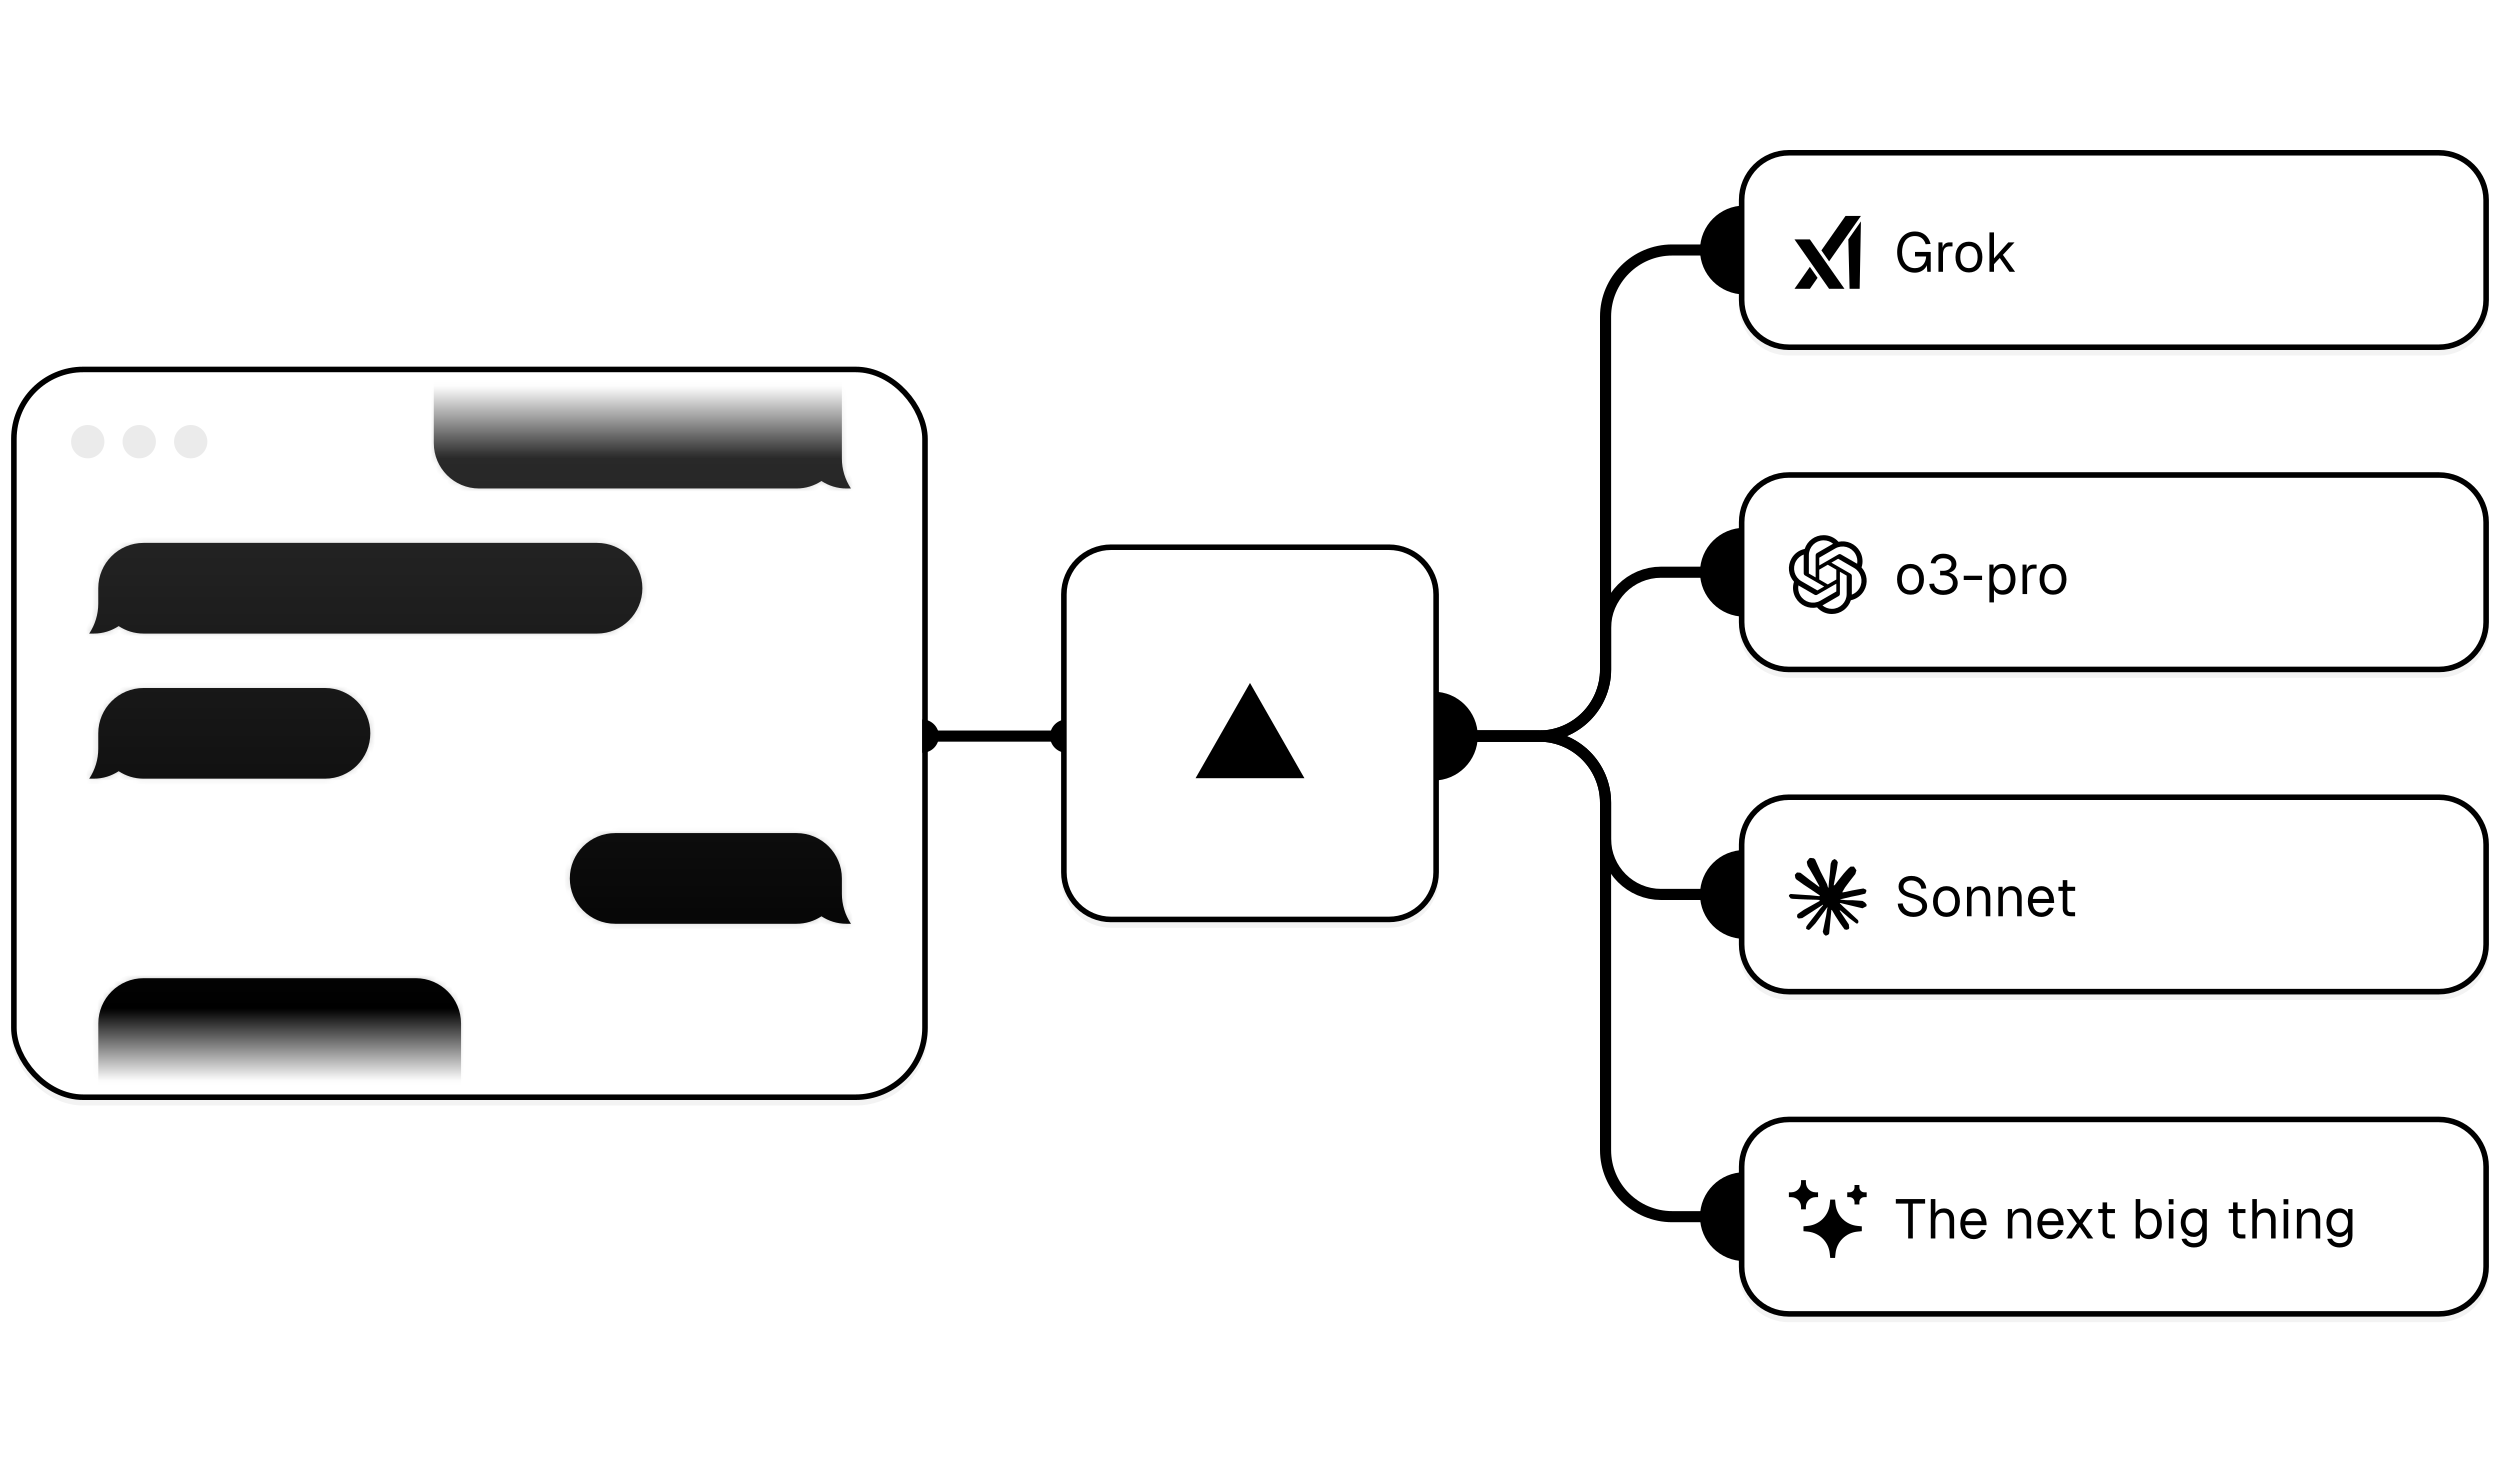 <svg width="450" height="264" viewBox="0 0 450 264" fill="none" xmlns="http://www.w3.org/2000/svg">
<g opacity="0.05">
<g filter="url(#filter0_f_18918_7176)">
<rect x="3" y="68" width="163" height="130" rx="12" fill="#171717" style="fill:#171717;fill:color(display-p3 0.09 0.09 0.09);fill-opacity:1;"/>
<rect x="2.5" y="67.5" width="164" height="131" rx="12.5" stroke="#171717" style="stroke:#171717;stroke:color(display-p3 0.09 0.09 0.09);stroke-opacity:1;"/>
</g>
<g filter="url(#filter1_f_18918_7176)">
<path d="M192 108C192 103.582 195.582 100 200 100H250C254.418 100 258 103.582 258 108V158C258 162.418 254.418 166 250 166H200C195.582 166 192 162.418 192 158V108Z" fill="#171717" style="fill:#171717;fill:color(display-p3 0.09 0.09 0.09);fill-opacity:1;"/>
<path d="M250 99.5C254.694 99.5 258.5 103.306 258.5 108V158C258.5 162.694 254.694 166.5 250 166.5H200C195.306 166.5 191.5 162.694 191.5 158V108C191.5 103.306 195.306 99.5 200 99.5H250Z" stroke="#171717" style="stroke:#171717;stroke:color(display-p3 0.09 0.09 0.09);stroke-opacity:1;"/>
</g>
<g filter="url(#filter2_f_18918_7176)">
<path d="M314 37C314 32.582 317.582 29 322 29H439C443.418 29 447 32.582 447 37V55C447 59.418 443.418 63 439 63H322C317.582 63 314 59.418 314 55V37Z" fill="#171717" style="fill:#171717;fill:color(display-p3 0.09 0.09 0.09);fill-opacity:1;"/>
<path d="M439 28.5C443.694 28.5 447.5 32.306 447.5 37V55C447.5 59.694 443.694 63.5 439 63.5H322C317.306 63.5 313.5 59.694 313.5 55V37C313.5 32.306 317.306 28.5 322 28.5H439Z" stroke="#171717" style="stroke:#171717;stroke:color(display-p3 0.09 0.09 0.09);stroke-opacity:1;"/>
</g>
<g filter="url(#filter3_f_18918_7176)">
<path d="M314 95C314 90.582 317.582 87 322 87H439C443.418 87 447 90.582 447 95V113C447 117.418 443.418 121 439 121H322C317.582 121 314 117.418 314 113V95Z" fill="#171717" style="fill:#171717;fill:color(display-p3 0.09 0.09 0.09);fill-opacity:1;"/>
<path d="M439 86.5C443.694 86.5 447.5 90.306 447.5 95V113C447.5 117.694 443.694 121.5 439 121.5H322C317.306 121.5 313.5 117.694 313.5 113V95C313.5 90.306 317.306 86.5 322 86.5H439Z" stroke="#171717" style="stroke:#171717;stroke:color(display-p3 0.09 0.09 0.09);stroke-opacity:1;"/>
</g>
<g filter="url(#filter4_f_18918_7176)">
<path d="M314 153C314 148.582 317.582 145 322 145H439C443.418 145 447 148.582 447 153V171C447 175.418 443.418 179 439 179H322C317.582 179 314 175.418 314 171V153Z" fill="#171717" style="fill:#171717;fill:color(display-p3 0.09 0.09 0.09);fill-opacity:1;"/>
<path d="M439 144.5C443.694 144.5 447.5 148.306 447.5 153V171C447.5 175.694 443.694 179.5 439 179.5H322C317.306 179.5 313.5 175.694 313.5 171V153C313.5 148.306 317.306 144.5 322 144.5H439Z" stroke="#171717" style="stroke:#171717;stroke:color(display-p3 0.09 0.09 0.09);stroke-opacity:1;"/>
</g>
<g filter="url(#filter5_f_18918_7176)">
<path d="M314 211C314 206.582 317.582 203 322 203H439C443.418 203 447 206.582 447 211V229C447 233.418 443.418 237 439 237H322C317.582 237 314 233.418 314 229V211Z" fill="#171717" style="fill:#171717;fill:color(display-p3 0.09 0.09 0.09);fill-opacity:1;"/>
<path d="M439 202.5C443.694 202.5 447.5 206.306 447.5 211V229C447.5 233.694 443.694 237.5 439 237.5H322C317.306 237.5 313.5 233.694 313.5 229V211C313.5 206.306 317.306 202.5 322 202.5H439Z" stroke="#171717" style="stroke:#171717;stroke:color(display-p3 0.09 0.09 0.09);stroke-opacity:1;"/>
</g>
</g>
<path d="M169 132.5C169 134.157 167.657 135.5 166 135.5C164.343 135.5 163 134.157 163 132.5C163 130.843 164.343 129.5 166 129.5C167.657 129.5 169 130.843 169 132.5Z" fill="#EAEAEA" style="fill:#EAEAEA;fill:color(display-p3 0.918 0.918 0.918);fill-opacity:1;"/>
<g clip-path="url(#clip0_18918_7176)">
<rect x="3" y="67" width="163" height="130" rx="12" fill="white" style="fill:white;fill-opacity:1;"/>
<circle cx="15.797" cy="79.5" r="3" fill="black" fill-opacity="0.08" style="fill:black;fill-opacity:0.08;"/>
<circle cx="25.062" cy="79.5" r="3" fill="black" fill-opacity="0.08" style="fill:black;fill-opacity:0.08;"/>
<circle cx="34.326" cy="79.5" r="3" fill="black" fill-opacity="0.08" style="fill:black;fill-opacity:0.08;"/>
<mask id="mask0_18918_7176" style="mask-type:alpha" maskUnits="userSpaceOnUse" x="10" y="66" width="149" height="132">
<rect width="148.544" height="130.588" transform="matrix(-1 0 0 1 158.891 66.706)" fill="url(#paint0_linear_18918_7176)" style=""/>
</mask>
<g mask="url(#mask0_18918_7176)">
<mask id="path-20-inside-1_18918_7176" fill="white">
<path d="M107.467 97.721C111.974 97.721 115.629 101.375 115.629 105.883C115.629 110.39 111.974 114.044 107.467 114.044H25.85C24.191 114.044 22.648 113.547 21.36 112.697C20.072 113.548 18.53 114.045 16.871 114.045H16.055C17.119 112.448 17.688 110.572 17.688 108.653V105.883C17.688 101.375 21.342 97.721 25.85 97.721H107.467Z"/>
</mask>
<path d="M107.467 97.721C111.974 97.721 115.629 101.375 115.629 105.883C115.629 110.39 111.974 114.044 107.467 114.044H25.85C24.191 114.044 22.648 113.547 21.36 112.697C20.072 113.548 18.53 114.045 16.871 114.045H16.055C17.119 112.448 17.688 110.572 17.688 108.653V105.883C17.688 101.375 21.342 97.721 25.85 97.721H107.467Z" fill="#FAFAFA" style="fill:#FAFAFA;fill:color(display-p3 0.98 0.98 0.98);fill-opacity:1;"/>
<path d="M115.629 105.883L116.629 105.883V105.883H115.629ZM21.36 112.697L21.911 111.863L21.36 111.499L20.809 111.863L21.36 112.697ZM16.871 114.045L16.871 115.045L16.871 115.045L16.871 114.045ZM16.055 114.045L15.223 113.49L14.186 115.045H16.055V114.045ZM17.688 108.653L18.688 108.653V108.653H17.688ZM107.467 97.721V98.721C111.422 98.721 114.629 101.927 114.629 105.883H115.629H116.629C116.629 100.823 112.527 96.721 107.467 96.721V97.721ZM115.629 105.883L114.629 105.883C114.629 109.838 111.422 113.044 107.467 113.044V114.044V115.044C112.526 115.044 116.629 110.943 116.629 105.883L115.629 105.883ZM107.467 114.044V113.044H25.85V114.044V115.044H107.467V114.044ZM25.85 114.044V113.044C24.393 113.044 23.042 112.609 21.911 111.863L21.36 112.697L20.809 113.532C22.255 114.486 23.988 115.044 25.85 115.044V114.044ZM21.36 112.697L20.809 111.863C19.679 112.609 18.327 113.045 16.871 113.045L16.871 114.045L16.871 115.045C18.733 115.045 20.466 114.486 21.911 113.532L21.36 112.697ZM16.871 114.045V113.045H16.055V114.045V115.045H16.871V114.045ZM16.055 114.045L16.887 114.6C18.061 112.839 18.688 110.77 18.688 108.653L17.688 108.653L16.688 108.653C16.688 110.375 16.178 112.058 15.223 113.49L16.055 114.045ZM17.688 108.653H18.688V105.883H17.688H16.688V108.653H17.688ZM17.688 105.883H18.688C18.688 101.927 21.894 98.721 25.85 98.721V97.721V96.721C20.79 96.721 16.688 100.823 16.688 105.883H17.688ZM25.85 97.721V98.721H107.467V97.721V96.721H25.85V97.721Z" fill="black" fill-opacity="0.21" style="fill:black;fill-opacity:0.21;" mask="url(#path-20-inside-1_18918_7176)"/>
<mask id="path-22-inside-2_18918_7176" fill="white">
<path d="M58.496 123.839C63.004 123.839 66.658 127.493 66.658 132.001C66.658 136.508 63.004 140.162 58.496 140.162H25.85C24.191 140.162 22.648 139.666 21.36 138.815C20.072 139.666 18.53 140.163 16.871 140.163H16.055C17.119 138.567 17.688 136.69 17.688 134.771V132.001C17.688 127.493 21.342 123.839 25.85 123.839H58.496Z"/>
</mask>
<path d="M58.496 123.839C63.004 123.839 66.658 127.493 66.658 132.001C66.658 136.508 63.004 140.162 58.496 140.162H25.85C24.191 140.162 22.648 139.666 21.36 138.815C20.072 139.666 18.53 140.163 16.871 140.163H16.055C17.119 138.567 17.688 136.69 17.688 134.771V132.001C17.688 127.493 21.342 123.839 25.85 123.839H58.496Z" fill="#FAFAFA" style="fill:#FAFAFA;fill:color(display-p3 0.98 0.98 0.98);fill-opacity:1;"/>
<path d="M66.658 132.001L67.658 132.001V132.001H66.658ZM21.36 138.815L21.911 137.981L21.36 137.617L20.809 137.981L21.36 138.815ZM16.871 140.163L16.871 141.163L16.871 141.163L16.871 140.163ZM16.055 140.163L15.223 139.608L14.186 141.163H16.055V140.163ZM17.688 134.771L18.688 134.771V134.771H17.688ZM58.496 123.839V124.839C62.451 124.839 65.658 128.046 65.658 132.001H66.658H67.658C67.658 126.941 63.556 122.839 58.496 122.839V123.839ZM66.658 132.001L65.658 132.001C65.658 135.956 62.451 139.162 58.496 139.162V140.162V141.162C63.556 141.162 67.658 137.061 67.658 132.001L66.658 132.001ZM58.496 140.162V139.162H25.85V140.162V141.162H58.496V140.162ZM25.85 140.162V139.162C24.393 139.162 23.041 138.727 21.911 137.981L21.36 138.815L20.809 139.65C22.255 140.604 23.988 141.162 25.85 141.162V140.162ZM21.36 138.815L20.809 137.981C19.679 138.727 18.327 139.163 16.871 139.163L16.871 140.163L16.871 141.163C18.733 141.163 20.466 140.604 21.911 139.65L21.36 138.815ZM16.871 140.163V139.163H16.055V140.163V141.163H16.871V140.163ZM16.055 140.163L16.887 140.718C18.061 138.957 18.688 136.888 18.688 134.771L17.688 134.771L16.688 134.771C16.688 136.493 16.178 138.176 15.223 139.608L16.055 140.163ZM17.688 134.771H18.688V132.001H17.688H16.688V134.771H17.688ZM17.688 132.001H18.688C18.688 128.046 21.894 124.839 25.85 124.839V123.839V122.839C20.79 122.839 16.688 126.941 16.688 132.001H17.688ZM25.85 123.839V124.839H58.496V123.839V122.839H25.85V123.839Z" fill="black" fill-opacity="0.21" style="fill:black;fill-opacity:0.21;" mask="url(#path-22-inside-2_18918_7176)"/>
<mask id="path-24-inside-3_18918_7176" fill="white">
<path d="M74.828 176.074C79.335 176.074 82.989 179.729 82.989 184.236V208.722C82.989 213.229 79.335 216.883 74.828 216.883H25.857C21.35 216.883 17.695 213.229 17.695 208.722V184.236C17.695 179.729 21.35 176.074 25.857 176.074H74.828Z"/>
</mask>
<path d="M74.828 176.074C79.335 176.074 82.989 179.729 82.989 184.236V208.722C82.989 213.229 79.335 216.883 74.828 216.883H25.857C21.35 216.883 17.695 213.229 17.695 208.722V184.236C17.695 179.729 21.35 176.074 25.857 176.074H74.828Z" fill="#FAFAFA" style="fill:#FAFAFA;fill:color(display-p3 0.98 0.98 0.98);fill-opacity:1;"/>
<path d="M74.828 176.074L74.828 175.074H74.828V176.074ZM82.989 208.722L83.989 208.722V208.722H82.989ZM74.828 216.883L74.828 217.883L74.828 217.883L74.828 216.883ZM17.695 208.722L16.695 208.722L16.695 208.722L17.695 208.722ZM74.828 176.074L74.828 177.074C78.783 177.074 81.989 180.281 81.989 184.236H82.989H83.989C83.989 179.177 79.888 175.074 74.828 175.074L74.828 176.074ZM82.989 184.236H81.989V208.722H82.989H83.989V184.236H82.989ZM82.989 208.722L81.989 208.722C81.989 212.677 78.783 215.883 74.828 215.883L74.828 216.883L74.828 217.883C79.888 217.883 83.989 213.781 83.989 208.722L82.989 208.722ZM74.828 216.883V215.883H25.857V216.883V217.883H74.828V216.883ZM25.857 216.883V215.883C21.902 215.883 18.695 212.677 18.695 208.722L17.695 208.722L16.695 208.722C16.696 213.782 20.798 217.883 25.857 217.883V216.883ZM17.695 208.722H18.695V184.236H17.695H16.695V208.722H17.695ZM17.695 184.236H18.695C18.695 180.281 21.902 177.074 25.857 177.074V176.074V175.074C20.797 175.074 16.695 179.176 16.695 184.236H17.695ZM25.857 176.074V177.074H74.828V176.074V175.074H25.857V176.074Z" fill="black" fill-opacity="0.21" style="fill:black;fill-opacity:0.21;" mask="url(#path-24-inside-3_18918_7176)"/>
<mask id="path-26-inside-4_18918_7176" fill="white">
<path d="M110.73 149.956C106.223 149.956 102.568 153.611 102.568 158.118C102.569 162.626 106.223 166.279 110.73 166.279H143.377C145.036 166.279 146.578 165.783 147.866 164.933C149.154 165.783 150.696 166.28 152.355 166.28H153.172C152.108 164.684 151.539 162.807 151.539 160.889V158.118C151.539 153.611 147.885 149.956 143.377 149.956H110.73Z"/>
</mask>
<path d="M110.73 149.956C106.223 149.956 102.568 153.611 102.568 158.118C102.569 162.626 106.223 166.279 110.73 166.279H143.377C145.036 166.279 146.578 165.783 147.866 164.933C149.154 165.783 150.696 166.28 152.355 166.28H153.172C152.108 164.684 151.539 162.807 151.539 160.889V158.118C151.539 153.611 147.885 149.956 143.377 149.956H110.73Z" fill="#FAFAFA" style="fill:#FAFAFA;fill:color(display-p3 0.98 0.98 0.98);fill-opacity:1;"/>
<path d="M102.568 158.118L101.568 158.118V158.118H102.568ZM147.866 164.933L147.315 164.098L147.866 163.734L148.417 164.098L147.866 164.933ZM152.355 166.28L152.355 167.28L152.355 167.28L152.355 166.28ZM153.172 166.28L154.004 165.726L155.04 167.28H153.172V166.28ZM151.539 160.889L150.539 160.889V160.889H151.539ZM110.73 149.956V150.956C106.775 150.956 103.568 154.163 103.568 158.118H102.568H101.568C101.568 153.058 105.671 148.956 110.73 148.956V149.956ZM102.568 158.118L103.568 158.118C103.569 162.073 106.775 165.279 110.73 165.279V166.279V167.279C105.671 167.279 101.569 163.178 101.568 158.118L102.568 158.118ZM110.73 166.279V165.279H143.377V166.279V167.279H110.73V166.279ZM143.377 166.279V165.279C144.833 165.279 146.185 164.844 147.315 164.098L147.866 164.933L148.417 165.767C146.971 166.722 145.238 167.279 143.377 167.279V166.279ZM147.866 164.933L148.417 164.098C149.548 164.844 150.899 165.28 152.355 165.28L152.355 166.28L152.355 167.28C150.494 167.28 148.761 166.722 147.315 165.767L147.866 164.933ZM152.355 166.28V165.28H153.172V166.28V167.28H152.355V166.28ZM153.172 166.28L152.34 166.835C151.166 165.074 150.539 163.005 150.539 160.889L151.539 160.889L152.539 160.889C152.539 162.61 153.049 164.293 154.004 165.726L153.172 166.28ZM151.539 160.889H150.539V158.118H151.539H152.539V160.889H151.539ZM151.539 158.118H150.539C150.539 154.163 147.332 150.956 143.377 150.956V149.956V148.956C148.437 148.956 152.539 153.058 152.539 158.118H151.539ZM143.377 149.956V150.956H110.73V149.956V148.956H143.377V149.956Z" fill="black" fill-opacity="0.21" style="fill:black;fill-opacity:0.21;" mask="url(#path-26-inside-4_18918_7176)"/>
<mask id="path-28-inside-5_18918_7176" fill="white">
<path d="M86.245 47.118C81.737 47.118 78.083 50.773 78.083 55.28V79.766C78.083 84.273 81.738 87.927 86.245 87.927H143.377C145.036 87.927 146.578 87.43 147.866 86.58C149.154 87.43 150.696 87.928 152.355 87.928H153.172C152.108 86.331 151.539 84.455 151.539 82.536V55.28C151.539 50.773 147.885 47.118 143.377 47.118H86.245Z"/>
</mask>
<path d="M86.245 47.118C81.737 47.118 78.083 50.773 78.083 55.28V79.766C78.083 84.273 81.738 87.927 86.245 87.927H143.377C145.036 87.927 146.578 87.43 147.866 86.58C149.154 87.43 150.696 87.928 152.355 87.928H153.172C152.108 86.331 151.539 84.455 151.539 82.536V55.28C151.539 50.773 147.885 47.118 143.377 47.118H86.245Z" fill="#FAFAFA" style="fill:#FAFAFA;fill:color(display-p3 0.98 0.98 0.98);fill-opacity:1;"/>
<path d="M78.083 79.766L77.083 79.766V79.766H78.083ZM147.866 86.58L147.315 85.746L147.866 85.382L148.417 85.746L147.866 86.58ZM152.355 87.928L152.355 88.928L152.355 88.928L152.355 87.928ZM153.172 87.928L154.004 87.373L155.04 88.928H153.172V87.928ZM151.539 82.536L150.539 82.536V82.536H151.539ZM86.245 47.118V48.118C82.29 48.118 79.083 51.325 79.083 55.28H78.083H77.083C77.083 50.22 81.185 46.118 86.245 46.118V47.118ZM78.083 55.28H79.083V79.766H78.083H77.083V55.28H78.083ZM78.083 79.766L79.083 79.766C79.083 83.721 82.29 86.927 86.245 86.927V87.927V88.927C81.186 88.927 77.083 84.826 77.083 79.766L78.083 79.766ZM86.245 87.927V86.927H143.377V87.927V88.927H86.245V87.927ZM143.377 87.927V86.927C144.833 86.927 146.185 86.492 147.315 85.746L147.866 86.58L148.417 87.415C146.971 88.369 145.238 88.927 143.377 88.927V87.927ZM147.866 86.58L148.417 85.746C149.548 86.492 150.899 86.928 152.355 86.928L152.355 87.928L152.355 88.928C150.494 88.928 148.761 88.369 147.315 87.415L147.866 86.58ZM152.355 87.928V86.928H153.172V87.928V88.928H152.355V87.928ZM153.172 87.928L152.34 88.482C151.166 86.722 150.539 84.653 150.539 82.536L151.539 82.536L152.539 82.536C152.539 84.257 153.049 85.941 154.004 87.373L153.172 87.928ZM151.539 82.536H150.539V55.28H151.539H152.539V82.536H151.539ZM151.539 55.28H150.539C150.539 51.325 147.332 48.118 143.377 48.118V47.118V46.118C148.437 46.118 152.539 50.22 152.539 55.28H151.539ZM143.377 47.118V48.118H86.245V47.118V46.118H143.377V47.118Z" fill="black" fill-opacity="0.21" style="fill:black;fill-opacity:0.21;" mask="url(#path-28-inside-5_18918_7176)"/>
</g>
</g>
<rect x="2.5" y="66.5" width="164" height="131" rx="12.5" stroke="#EAEAEA" style="stroke:#EAEAEA;stroke:color(display-p3 0.918 0.918 0.918);stroke-opacity:1;"/>
<path opacity="0.2" d="M322 161C322 165.418 318.418 169 314 169C309.582 169 306 165.418 306 161C306 156.582 309.582 153 314 153C318.418 153 322 156.582 322 161Z" fill="#FFB224" style="fill:#FFB224;fill:color(display-p3 1 0.698 0.141);fill-opacity:1;"/>
<path opacity="0.2" d="M322 103C322 107.418 318.418 111 314 111C309.582 111 306 107.418 306 103C306 98.582 309.582 95 314 95C318.418 95 322 98.582 322 103Z" fill="#E5484D" style="fill:#E5484D;fill:color(display-p3 0.898 0.282 0.302);fill-opacity:1;"/>
<path opacity="0.2" d="M322 45C322 49.418 318.418 53 314 53C309.582 53 306 49.418 306 45C306 40.582 309.582 37 314 37C318.418 37 322 40.582 322 45Z" fill="#52AEFF" style="fill:#52AEFF;fill:color(display-p3 0.322 0.682 1);fill-opacity:1;"/>
<path d="M317 161C317 162.657 315.657 164 314 164C312.343 164 311 162.657 311 161C311 159.343 312.343 158 314 158C315.657 158 317 159.343 317 161Z" fill="#FFB224" style="fill:#FFB224;fill:color(display-p3 1 0.698 0.141);fill-opacity:1;"/>
<path d="M317 103C317 104.657 315.657 106 314 106C312.343 106 311 104.657 311 103C311 101.343 312.343 100 314 100C315.657 100 317 101.343 317 103Z" fill="#E5484D" style="fill:#E5484D;fill:color(display-p3 0.898 0.282 0.302);fill-opacity:1;"/>
<path d="M317 45C317 46.657 315.657 48 314 48C312.343 48 311 46.657 311 45C311 43.343 312.343 42 314 42C315.657 42 317 43.343 317 45Z" fill="#52AEFF" style="fill:#52AEFF;fill:color(display-p3 0.322 0.682 1);fill-opacity:1;"/>
<path opacity="0.2" d="M322 219C322 223.418 318.418 227 314 227C309.582 227 306 223.418 306 219C306 214.582 309.582 211 314 211C318.418 211 322 214.582 322 219Z" fill="#45DEC4" style="fill:#45DEC4;fill:color(display-p3 0.271 0.871 0.769);fill-opacity:1;"/>
<path d="M245 132.499L277 132.5C283.628 132.5 289 137.872 289 144.5L289 207C289 213.627 294.375 219 301.003 219C310.377 219 312 218.999 312 218.999" stroke="#45DEC4" style="stroke:#45DEC4;stroke:color(display-p3 0.271 0.871 0.769);stroke-opacity:1;" stroke-width="2"/>
<path d="M317 219C317 220.657 315.657 222 314 222C312.343 222 311 220.657 311 219C311 217.343 312.343 216 314 216C315.657 216 317 217.343 317 219Z" fill="#45DEC4" style="fill:#45DEC4;fill:color(display-p3 0.271 0.871 0.769);fill-opacity:1;"/>
<path d="M244.586 132.5L277 132.5C283.627 132.5 289 137.873 289 144.5V151.001C289 156.524 293.479 161.001 299.001 161.001C315.749 161.001 330.984 161 330.984 161" stroke="#FFB224" style="stroke:#FFB224;stroke:color(display-p3 1 0.698 0.141);stroke-opacity:1;" stroke-width="2"/>
<path d="M245 132.501L277 132.5C283.628 132.5 289 127.128 289 120.5V56.999C289 50.372 294.374 44.999 301.002 44.999C317.054 44.999 331.359 45 331.359 45" stroke="#52AEFF" style="stroke:#52AEFF;stroke:color(display-p3 0.322 0.682 1);stroke-opacity:1;" stroke-width="2"/>
<path opacity="0.2" d="M266 132.5C266 136.918 262.418 140.5 258 140.5C253.582 140.5 250 136.918 250 132.5C250 128.082 253.582 124.5 258 124.5C262.418 124.5 266 128.082 266 132.5Z" fill="#E5484D" style="fill:#E5484D;fill:color(display-p3 0.898 0.282 0.302);fill-opacity:1;"/>
<path d="M244.605 132.5L277.012 132.5C283.642 132.5 289.016 127.123 289.011 120.492L289.006 113.006C289.003 107.48 293.482 102.999 299.008 102.999C315.753 102.999 330.984 103 330.984 103" stroke="#E5484D" style="stroke:#E5484D;stroke:color(display-p3 0.898 0.282 0.302);stroke-opacity:1;" stroke-width="2"/>
<path d="M166.605 132.501L191 132.5" stroke="#EAEAEA" style="stroke:#EAEAEA;stroke:color(display-p3 0.918 0.918 0.918);stroke-opacity:1;" stroke-width="2"/>
<path d="M261 132.5C261 134.157 259.657 135.5 258 135.5C256.343 135.5 255 134.157 255 132.5C255 130.843 256.343 129.5 258 129.5C259.657 129.5 261 130.843 261 132.5Z" fill="#E5484D" style="fill:#E5484D;fill:color(display-p3 0.898 0.282 0.302);fill-opacity:1;"/>
<path d="M195 132.5C195 134.157 193.657 135.5 192 135.5C190.343 135.5 189 134.157 189 132.5C189 130.843 190.343 129.5 192 129.5C193.657 129.5 195 130.843 195 132.5Z" fill="#EAEAEA" style="fill:#EAEAEA;fill:color(display-p3 0.918 0.918 0.918);fill-opacity:1;"/>
<path d="M250 98.5C254.694 98.5 258.5 102.306 258.5 107V157C258.5 161.694 254.694 165.5 250 165.5H200C195.306 165.5 191.5 161.694 191.5 157V107C191.5 102.306 195.306 98.5 200 98.5H250Z" fill="white" style="fill:white;fill-opacity:1;"/>
<path d="M250 98.5C254.694 98.5 258.5 102.306 258.5 107V157C258.5 161.694 254.694 165.5 250 165.5H200C195.306 165.5 191.5 161.694 191.5 157V107C191.5 102.306 195.306 98.5 200 98.5H250Z" stroke="#EAEAEA" style="stroke:#EAEAEA;stroke:color(display-p3 0.918 0.918 0.918);stroke-opacity:1;"/>
<g clip-path="url(#clip1_18918_7176)">
<path fill-rule="evenodd" clip-rule="evenodd" d="M224.999 122.93L234.793 140.07H215.205L224.999 122.93Z" fill="black" style="fill:black;fill-opacity:1;"/>
</g>
<path d="M439 27.5C443.694 27.5 447.5 31.306 447.5 36V54C447.5 58.694 443.694 62.5 439 62.5H322C317.306 62.5 313.5 58.694 313.5 54V36C313.5 31.306 317.306 27.5 322 27.5H439Z" fill="white" style="fill:white;fill-opacity:1;"/>
<path d="M439 27.5C443.694 27.5 447.5 31.306 447.5 36V54C447.5 58.694 443.694 62.5 439 62.5H322C317.306 62.5 313.5 58.694 313.5 54V36C313.5 31.306 317.306 27.5 322 27.5H439Z" stroke="#EAEAEA" style="stroke:#EAEAEA;stroke:color(display-p3 0.918 0.918 0.918);stroke-opacity:1;"/>
<g clip-path="url(#clip2_18918_7176)">
<path d="M332.699 43.092L332.925 51.989H334.74L334.967 39.852L332.699 43.092Z" fill="black" style="fill:black;fill-opacity:1;"/>
<path d="M334.967 38.864H332.198L327.853 45.069L329.238 47.046L334.967 38.864Z" fill="black" style="fill:black;fill-opacity:1;"/>
<path d="M323.008 51.989H325.776L327.161 50.012L325.776 48.035L323.008 51.989Z" fill="black" style="fill:black;fill-opacity:1;"/>
<path d="M323.008 43.092L329.238 51.989H332.006L325.776 43.092H323.008Z" fill="black" style="fill:black;fill-opacity:1;"/>
</g>
<path d="M347.53 48.926H346.91L346.83 47.746C346.53 48.536 345.65 49.086 344.7 49.086C342.66 49.086 341.49 47.456 341.49 45.386C341.49 43.306 342.65 41.666 344.7 41.666C346.19 41.666 347.18 42.596 347.5 43.906L346.62 43.966C346.38 43.086 345.72 42.486 344.7 42.486C343.08 42.486 342.37 43.826 342.37 45.386C342.37 46.936 343.09 48.266 344.7 48.266C345.94 48.266 346.64 47.356 346.71 46.166H344.7V45.346H347.53V48.926ZM348.92 43.626H349.64L349.67 44.606C349.85 43.936 350.25 43.626 350.94 43.626H351.45V44.346H350.94C350.13 44.346 349.74 44.846 349.74 45.766V48.926H348.92V43.626ZM354.408 49.046C352.938 49.046 351.988 47.956 351.988 46.276C351.988 44.596 352.938 43.506 354.408 43.506C355.878 43.506 356.828 44.596 356.828 46.276C356.828 47.956 355.878 49.046 354.408 49.046ZM352.848 46.276C352.848 47.516 353.418 48.266 354.408 48.266C355.388 48.266 355.968 47.516 355.968 46.276C355.968 45.036 355.388 44.286 354.408 44.286C353.418 44.286 352.848 45.036 352.848 46.276ZM358.1 41.826H358.92V46.496L361.5 43.626H362.62L360.52 45.876L362.72 48.926H361.71L359.96 46.436L358.92 47.556V48.926H358.1V41.826Z" fill="#666666" style="fill:#666666;fill:color(display-p3 0.4 0.4 0.4);fill-opacity:1;"/>
<path d="M439 85.5C443.694 85.5 447.5 89.306 447.5 94V112C447.5 116.694 443.694 120.5 439 120.5H322C317.306 120.5 313.5 116.694 313.5 112V94C313.5 89.306 317.306 85.5 322 85.5H439Z" fill="white" style="fill:white;fill-opacity:1;"/>
<path d="M439 85.5C443.694 85.5 447.5 89.306 447.5 94V112C447.5 116.694 443.694 120.5 439 120.5H322C317.306 120.5 313.5 116.694 313.5 112V94C313.5 89.306 317.306 85.5 322 85.5H439Z" stroke="#EAEAEA" style="stroke:#EAEAEA;stroke:color(display-p3 0.918 0.918 0.918);stroke-opacity:1;"/>
<path d="M335.077 102.139C335.399 101.173 335.288 100.115 334.773 99.236C333.999 97.888 332.443 97.195 330.923 97.521C330.247 96.759 329.275 96.326 328.257 96.332C326.703 96.329 325.325 97.329 324.847 98.807C323.848 99.011 322.987 99.636 322.483 100.522C321.703 101.866 321.881 103.561 322.923 104.713C322.601 105.68 322.712 106.738 323.226 107.617C324.001 108.965 325.557 109.658 327.077 109.332C327.753 110.093 328.724 110.527 329.743 110.52C331.297 110.524 332.676 109.523 333.154 108.043C334.152 107.839 335.014 107.214 335.518 106.329C336.297 104.984 336.119 103.291 335.077 102.138L335.077 102.139ZM329.744 109.593C329.122 109.594 328.519 109.376 328.042 108.977C328.063 108.966 328.101 108.945 328.125 108.93L330.951 107.298C331.095 107.216 331.184 107.062 331.183 106.896V102.913L332.377 103.603C332.39 103.609 332.398 103.621 332.4 103.636V106.934C332.398 108.401 331.21 109.59 329.744 109.593ZM324.031 107.153C323.719 106.615 323.607 105.984 323.714 105.371C323.735 105.384 323.772 105.406 323.798 105.421L326.623 107.053C326.766 107.137 326.944 107.137 327.087 107.053L330.537 105.061V106.44C330.537 106.455 330.531 106.468 330.52 106.477L327.664 108.126C326.392 108.859 324.767 108.423 324.032 107.153H324.031ZM323.288 100.986C323.598 100.447 324.088 100.034 324.671 99.82C324.671 99.845 324.67 99.888 324.67 99.918V103.182C324.669 103.347 324.758 103.501 324.902 103.583L328.351 105.574L327.157 106.264C327.145 106.272 327.13 106.273 327.117 106.267L324.26 104.617C322.991 103.882 322.556 102.258 323.287 100.986L323.288 100.986ZM333.098 103.269L329.649 101.277L330.843 100.588C330.855 100.58 330.87 100.579 330.883 100.585L333.74 102.234C335.011 102.968 335.447 104.595 334.712 105.867C334.402 106.405 333.912 106.817 333.329 107.032V103.671C333.33 103.505 333.242 103.351 333.098 103.269H333.098ZM334.286 101.48C334.265 101.467 334.229 101.445 334.202 101.43L331.377 99.799C331.234 99.715 331.057 99.715 330.913 99.799L327.464 101.79V100.411C327.463 100.397 327.47 100.383 327.481 100.374L330.337 98.727C331.609 97.993 333.235 98.43 333.968 99.702C334.278 100.24 334.39 100.869 334.285 101.48H334.286ZM326.815 103.938L325.62 103.248C325.607 103.242 325.599 103.23 325.597 103.216V99.917C325.598 98.449 326.789 97.259 328.258 97.26C328.879 97.26 329.48 97.478 329.958 97.875C329.936 97.887 329.899 97.907 329.874 97.922L327.049 99.554C326.904 99.636 326.816 99.79 326.817 99.956L326.815 103.937V103.938ZM327.463 102.539L329 101.652L330.536 102.539V104.313L329 105.2L327.463 104.313V102.539Z" fill="black" style="fill:black;fill-opacity:1;"/>
<path d="M343.89 107.046C342.42 107.046 341.47 105.956 341.47 104.276C341.47 102.596 342.42 101.506 343.89 101.506C345.36 101.506 346.31 102.596 346.31 104.276C346.31 105.956 345.36 107.046 343.89 107.046ZM342.33 104.276C342.33 105.516 342.9 106.266 343.89 106.266C344.87 106.266 345.45 105.516 345.45 104.276C345.45 103.036 344.87 102.286 343.89 102.286C342.9 102.286 342.33 103.036 342.33 104.276ZM349.771 102.746C350.471 102.756 351.271 102.426 351.271 101.516C351.271 100.886 350.691 100.486 349.771 100.486C349.031 100.486 348.501 100.856 348.401 101.426L347.531 101.366C347.661 100.376 348.591 99.666 349.771 99.666C351.171 99.666 352.151 100.426 352.151 101.516C352.151 102.306 351.701 102.846 350.841 103.086C351.841 103.376 352.391 104.066 352.391 104.976C352.391 106.216 351.311 107.086 349.771 107.086C348.361 107.086 347.341 106.266 347.271 105.106L348.141 105.046C348.221 105.916 349.051 106.266 349.771 106.266C350.631 106.266 351.521 105.866 351.521 104.906C351.521 103.956 350.631 103.536 349.771 103.556L349.221 103.566V102.736L349.771 102.746ZM353.472 103.636H356.772V104.396H353.472V103.636ZM358.09 108.426V101.626H358.83L358.86 102.436C359.15 101.836 359.73 101.506 360.5 101.506C362.08 101.506 362.79 102.806 362.79 104.276C362.79 105.746 362.08 107.046 360.5 107.046C359.76 107.046 359.2 106.736 358.91 106.166V108.426H358.09ZM358.82 104.276C358.82 105.286 359.28 106.256 360.36 106.256C361.46 106.256 361.91 105.306 361.91 104.276C361.91 103.246 361.46 102.286 360.36 102.286C359.28 102.286 358.82 103.266 358.82 104.276ZM364.057 101.626H364.777L364.807 102.606C364.987 101.936 365.387 101.626 366.077 101.626H366.587V102.346H366.077C365.267 102.346 364.877 102.846 364.877 103.766V106.926H364.057V101.626ZM369.544 107.046C368.074 107.046 367.124 105.956 367.124 104.276C367.124 102.596 368.074 101.506 369.544 101.506C371.014 101.506 371.964 102.596 371.964 104.276C371.964 105.956 371.014 107.046 369.544 107.046ZM367.984 104.276C367.984 105.516 368.554 106.266 369.544 106.266C370.524 106.266 371.104 105.516 371.104 104.276C371.104 103.036 370.524 102.286 369.544 102.286C368.554 102.286 367.984 103.036 367.984 104.276Z" fill="#666666" style="fill:#666666;fill:color(display-p3 0.4 0.4 0.4);fill-opacity:1;"/>
<path d="M439 143.5C443.694 143.5 447.5 147.306 447.5 152V170C447.5 174.694 443.694 178.5 439 178.5H322C317.306 178.5 313.5 174.694 313.5 170V152C313.5 147.306 317.306 143.5 322 143.5H439Z" fill="white" style="fill:white;fill-opacity:1;"/>
<path d="M439 143.5C443.694 143.5 447.5 147.306 447.5 152V170C447.5 174.694 443.694 178.5 439 178.5H322C317.306 178.5 313.5 174.694 313.5 170V152C313.5 147.306 317.306 143.5 322 143.5H439Z" stroke="#EAEAEA" style="stroke:#EAEAEA;stroke:color(display-p3 0.918 0.918 0.918);stroke-opacity:1;"/>
<path d="M324.746 163.738L327.501 162.192L327.547 162.058L327.501 161.983H327.367L326.906 161.955L325.332 161.912L323.967 161.855L322.645 161.784L322.312 161.714L322 161.302L322.032 161.097L322.312 160.909L322.713 160.944L323.599 161.004L324.928 161.096L325.892 161.153L327.321 161.301H327.547L327.58 161.21L327.502 161.153L327.442 161.096L326.066 160.164L324.577 159.179L323.797 158.612L323.376 158.324L323.163 158.055L323.071 157.467L323.454 157.045L323.968 157.08L324.1 157.115L324.621 157.516L325.733 158.377L327.186 159.447L327.399 159.624L327.484 159.564L327.494 159.521L327.399 159.361L326.609 157.933L325.765 156.48L325.39 155.878L325.291 155.517C325.256 155.368 325.23 155.243 325.23 155.091L325.666 154.499L325.907 154.422L326.489 154.499L326.733 154.712L327.095 155.538L327.68 156.839L328.587 158.608L328.853 159.133L328.995 159.619L329.048 159.767H329.139V159.682L329.214 158.685L329.352 157.462L329.486 155.888L329.533 155.445L329.752 154.913L330.188 154.626L330.528 154.789L330.808 155.19L330.769 155.449L330.603 156.53L330.277 158.224L330.064 159.359H330.188L330.33 159.217L330.904 158.455L331.868 157.249L332.293 156.771L332.79 156.243L333.108 155.991H333.71L334.154 156.65L333.955 157.331L333.335 158.117L332.821 158.784L332.083 159.776L331.623 160.571L331.665 160.634L331.775 160.624L333.441 160.269L334.341 160.106L335.415 159.922L335.901 160.149L335.954 160.38L335.763 160.851L334.614 161.135L333.267 161.404L331.261 161.879L331.236 161.897L331.265 161.932L332.168 162.017L332.555 162.038H333.501L335.264 162.169L335.724 162.474L336 162.846L335.954 163.13L335.245 163.491L334.288 163.264L332.055 162.733L331.289 162.542H331.183V162.605L331.821 163.229L332.991 164.285L334.455 165.646L334.53 165.983L334.342 166.248L334.143 166.22L332.857 165.252L332.36 164.816L331.236 163.87H331.162V163.969L331.421 164.348L332.789 166.404L332.859 167.035L332.76 167.24L332.406 167.364L332.016 167.293L331.215 166.169L330.389 164.903L329.723 163.769L329.641 163.815L329.248 168.051L329.064 168.268L328.638 168.43L328.284 168.161L328.096 167.725L328.284 166.864L328.511 165.74L328.695 164.846L328.862 163.737L328.961 163.368L328.954 163.343L328.873 163.354L328.036 164.502L326.764 166.222L325.757 167.3L325.516 167.395L325.098 167.179L325.137 166.792L325.37 166.448L326.764 164.675L327.604 163.577L328.147 162.943L328.143 162.851H328.111L324.41 165.254L323.751 165.339L323.467 165.073L323.502 164.638L323.636 164.496L324.749 163.73L324.745 163.734L324.746 163.738Z" fill="#D97757" style="fill:#D97757;fill:color(display-p3 0.851 0.467 0.341);fill-opacity:1;"/>
<path d="M342.47 162.606C342.65 163.566 343.33 164.226 344.46 164.226C345.38 164.226 346 163.846 346 163.136C346 162.416 345.38 161.976 343.95 161.606C342.77 161.306 341.74 160.746 341.74 159.606C341.74 158.416 342.7 157.666 344.06 157.666C345.58 157.666 346.59 158.616 346.73 159.916L345.85 159.976C345.73 159.086 345.04 158.486 344.05 158.486C343.22 158.486 342.62 158.916 342.62 159.606C342.62 160.476 343.63 160.716 344.56 160.976C345.87 161.336 346.88 161.976 346.88 163.056C346.88 164.356 345.68 165.046 344.4 165.046C342.84 165.046 341.7 164.086 341.59 162.666L342.47 162.606ZM350.365 165.046C348.895 165.046 347.945 163.956 347.945 162.276C347.945 160.596 348.895 159.506 350.365 159.506C351.835 159.506 352.785 160.596 352.785 162.276C352.785 163.956 351.835 165.046 350.365 165.046ZM348.805 162.276C348.805 163.516 349.375 164.266 350.365 164.266C351.345 164.266 351.925 163.516 351.925 162.276C351.925 161.036 351.345 160.286 350.365 160.286C349.375 160.286 348.805 161.036 348.805 162.276ZM354.057 159.626H354.807L354.837 160.536C355.107 159.826 355.737 159.506 356.467 159.506C357.677 159.506 358.257 160.396 358.257 161.516V164.926H357.437V161.756C357.437 160.776 357.107 160.236 356.297 160.236C355.437 160.236 354.877 160.776 354.877 161.756V164.926H354.057V159.626ZM359.702 159.626H360.452L360.482 160.536C360.752 159.826 361.382 159.506 362.112 159.506C363.322 159.506 363.902 160.396 363.902 161.516V164.926H363.082V161.756C363.082 160.776 362.752 160.236 361.942 160.236C361.082 160.236 360.522 160.776 360.522 161.756V164.926H359.702V159.626ZM365.015 162.276C365.015 160.596 365.965 159.506 367.435 159.506C368.615 159.506 369.645 160.296 369.735 162.166L369.745 162.536H365.885C365.965 163.626 366.515 164.266 367.435 164.266C368.015 164.266 368.535 163.926 368.775 163.366L369.655 163.426C369.345 164.426 368.455 165.046 367.435 165.046C365.965 165.046 365.015 163.956 365.015 162.276ZM365.905 161.806H368.845C368.695 160.686 368.095 160.286 367.435 160.286C366.585 160.286 366.035 160.846 365.905 161.806ZM371.296 158.426H372.116V159.626H373.526V160.356H372.116V163.526C372.116 163.976 372.336 164.196 372.756 164.196H373.516V164.926H372.756C371.816 164.926 371.296 164.426 371.296 163.526V160.356H370.516V159.626H371.296V158.426Z" fill="#666666" style="fill:#666666;fill:color(display-p3 0.4 0.4 0.4);fill-opacity:1;"/>
<path d="M439 201.5C443.694 201.5 447.5 205.306 447.5 210V228C447.5 232.694 443.694 236.5 439 236.5H322C317.306 236.5 313.5 232.694 313.5 228V210C313.5 205.306 317.306 201.5 322 201.5H439Z" fill="white" style="fill:white;fill-opacity:1;"/>
<path d="M439 201.5C443.694 201.5 447.5 205.306 447.5 210V228C447.5 232.694 443.694 236.5 439 236.5H322C317.306 236.5 313.5 232.694 313.5 228V210C313.5 205.306 317.306 201.5 322 201.5H439Z" stroke="#EAEAEA" style="stroke:#EAEAEA;stroke:color(display-p3 0.918 0.918 0.918);stroke-opacity:1;"/>
<g clip-path="url(#clip3_18918_7176)">
<path d="M330.394 216.74C330.601 218.812 332.24 220.45 334.312 220.658L335.125 220.739V221.614L334.312 221.695C332.24 221.902 330.601 223.541 330.394 225.613L330.312 226.426H329.438L329.356 225.613C329.149 223.541 327.51 221.902 325.438 221.695L324.625 221.614V220.739L325.438 220.658C327.51 220.45 329.149 218.812 329.356 216.74L329.438 215.926H330.312L330.394 216.74ZM325.062 212.864C325.063 213.83 325.846 214.614 326.812 214.614H327.25V215.489H326.812C325.846 215.489 325.062 216.272 325.062 217.239V217.676H324.188V217.239C324.188 216.272 323.404 215.489 322.438 215.489H322V214.614H322.438C323.404 214.614 324.187 213.83 324.188 212.864V212.426H325.062V212.864ZM334.688 213.739C334.688 214.222 335.079 214.614 335.562 214.614H336V215.489H335.562C335.079 215.489 334.688 215.881 334.688 216.364V216.801H333.812V216.364C333.812 215.881 333.421 215.489 332.938 215.489H332.5V214.614H332.938C333.421 214.614 333.812 214.222 333.812 213.739V213.301H334.688V213.739Z" fill="#666666" style="fill:#666666;fill:color(display-p3 0.4 0.4 0.4);fill-opacity:1;"/>
</g>
<path d="M346.52 215.826V216.646H344.31V222.926H343.47V216.646H341.25V215.826H346.52ZM347.543 215.826H348.363V218.366C348.673 217.776 349.293 217.506 349.953 217.506C351.163 217.506 351.743 218.396 351.743 219.516V222.926H350.923V219.816C350.923 218.826 350.593 218.286 349.783 218.286C348.923 218.286 348.363 218.826 348.363 219.816V222.926H347.543V215.826ZM352.857 220.276C352.857 218.596 353.807 217.506 355.277 217.506C356.457 217.506 357.487 218.296 357.577 220.166L357.587 220.536H353.727C353.807 221.626 354.357 222.266 355.277 222.266C355.857 222.266 356.377 221.926 356.617 221.366L357.497 221.426C357.187 222.426 356.297 223.046 355.277 223.046C353.807 223.046 352.857 221.956 352.857 220.276ZM353.747 219.806H356.687C356.537 218.686 355.937 218.286 355.277 218.286C354.427 218.286 353.877 218.846 353.747 219.806ZM361.411 217.626H362.161L362.191 218.536C362.461 217.826 363.091 217.506 363.821 217.506C365.031 217.506 365.611 218.396 365.611 219.516V222.926H364.791V219.756C364.791 218.776 364.461 218.236 363.651 218.236C362.791 218.236 362.231 218.776 362.231 219.756V222.926H361.411V217.626ZM366.724 220.276C366.724 218.596 367.674 217.506 369.144 217.506C370.324 217.506 371.354 218.296 371.444 220.166L371.454 220.536H367.594C367.674 221.626 368.224 222.266 369.144 222.266C369.724 222.266 370.244 221.926 370.484 221.366L371.364 221.426C371.054 222.426 370.164 223.046 369.144 223.046C367.674 223.046 366.724 221.956 366.724 220.276ZM367.614 219.806H370.554C370.404 218.686 369.804 218.286 369.144 218.286C368.294 218.286 367.744 218.846 367.614 219.806ZM375.69 217.626H376.7L374.87 220.216L376.79 222.926H375.79L374.35 220.846L372.9 222.926H371.9L373.84 220.206L372 217.626H373L374.35 219.586L375.69 217.626ZM378.464 216.426H379.284V217.626H380.694V218.356H379.284V221.526C379.284 221.976 379.504 222.196 379.924 222.196H380.684V222.926H379.924C378.984 222.926 378.464 222.426 378.464 221.526V218.356H377.684V217.626H378.464V216.426ZM384.428 215.826H385.248V218.346C385.548 217.806 386.108 217.506 386.888 217.506C388.418 217.506 389.128 218.806 389.128 220.276C389.128 221.746 388.418 223.046 386.888 223.046C386.068 223.046 385.498 222.706 385.198 222.146L385.168 222.926H384.428V215.826ZM385.178 220.276C385.178 221.286 385.628 222.266 386.718 222.266C387.828 222.266 388.268 221.306 388.268 220.276C388.268 219.216 387.828 218.256 386.718 218.256C385.628 218.256 385.178 219.226 385.178 220.276ZM390.395 217.626H391.215V222.926H390.395V217.626ZM390.375 216.796V215.846H391.235V216.796H390.375ZM394.914 222.646C393.464 222.646 392.534 221.566 392.534 220.076C392.534 218.586 393.484 217.506 394.914 217.506C395.624 217.506 396.204 217.906 396.434 218.476V217.626H397.224V222.406C397.224 223.796 396.274 224.546 394.894 224.546C393.764 224.546 392.914 223.926 392.684 223.006L393.544 222.946C393.754 223.456 394.214 223.766 394.894 223.766C395.834 223.766 396.404 223.346 396.404 222.586V221.706C396.084 222.336 395.484 222.646 394.914 222.646ZM393.394 220.076C393.394 221.116 393.964 221.866 394.914 221.866C395.824 221.866 396.404 221.106 396.414 220.076C396.434 219.046 395.854 218.286 394.914 218.286C393.964 218.286 393.394 219.036 393.394 220.076ZM401.95 216.426H402.77V217.626H404.18V218.356H402.77V221.526C402.77 221.976 402.99 222.196 403.41 222.196H404.17V222.926H403.41C402.47 222.926 401.95 222.426 401.95 221.526V218.356H401.17V217.626H401.95V216.426ZM405.414 215.826H406.234V218.366C406.544 217.776 407.164 217.506 407.824 217.506C409.034 217.506 409.614 218.396 409.614 219.516V222.926H408.794V219.816C408.794 218.826 408.464 218.286 407.654 218.286C406.794 218.286 406.234 218.826 406.234 219.816V222.926H405.414V215.826ZM411.059 217.626H411.879V222.926H411.059V217.626ZM411.039 216.796V215.846H411.899V216.796H411.039ZM413.442 217.626H414.192L414.222 218.536C414.492 217.826 415.122 217.506 415.852 217.506C417.062 217.506 417.642 218.396 417.642 219.516V222.926H416.822V219.756C416.822 218.776 416.492 218.236 415.682 218.236C414.822 218.236 414.262 218.776 414.262 219.756V222.926H413.442V217.626ZM421.135 222.646C419.685 222.646 418.755 221.566 418.755 220.076C418.755 218.586 419.705 217.506 421.135 217.506C421.845 217.506 422.425 217.906 422.655 218.476V217.626H423.445V222.406C423.445 223.796 422.495 224.546 421.115 224.546C419.985 224.546 419.135 223.926 418.905 223.006L419.765 222.946C419.975 223.456 420.435 223.766 421.115 223.766C422.055 223.766 422.625 223.346 422.625 222.586V221.706C422.305 222.336 421.705 222.646 421.135 222.646ZM419.615 220.076C419.615 221.116 420.185 221.866 421.135 221.866C422.045 221.866 422.625 221.106 422.635 220.076C422.655 219.046 422.075 218.286 421.135 218.286C420.185 218.286 419.615 219.036 419.615 220.076Z" fill="#666666" style="fill:#666666;fill:color(display-p3 0.4 0.4 0.4);fill-opacity:1;"/>
<defs>
<filter id="filter0_f_18918_7176" x="0" y="65" width="169" height="136" filterUnits="userSpaceOnUse" color-interpolation-filters="sRGB">
<feFlood flood-opacity="0" result="BackgroundImageFix"/>
<feBlend mode="normal" in="SourceGraphic" in2="BackgroundImageFix" result="shape"/>
<feGaussianBlur stdDeviation="1" result="effect1_foregroundBlur_18918_7176"/>
</filter>
<filter id="filter1_f_18918_7176" x="189" y="97" width="72" height="72" filterUnits="userSpaceOnUse" color-interpolation-filters="sRGB">
<feFlood flood-opacity="0" result="BackgroundImageFix"/>
<feBlend mode="normal" in="SourceGraphic" in2="BackgroundImageFix" result="shape"/>
<feGaussianBlur stdDeviation="1" result="effect1_foregroundBlur_18918_7176"/>
</filter>
<filter id="filter2_f_18918_7176" x="311" y="26" width="139" height="40" filterUnits="userSpaceOnUse" color-interpolation-filters="sRGB">
<feFlood flood-opacity="0" result="BackgroundImageFix"/>
<feBlend mode="normal" in="SourceGraphic" in2="BackgroundImageFix" result="shape"/>
<feGaussianBlur stdDeviation="1" result="effect1_foregroundBlur_18918_7176"/>
</filter>
<filter id="filter3_f_18918_7176" x="311" y="84" width="139" height="40" filterUnits="userSpaceOnUse" color-interpolation-filters="sRGB">
<feFlood flood-opacity="0" result="BackgroundImageFix"/>
<feBlend mode="normal" in="SourceGraphic" in2="BackgroundImageFix" result="shape"/>
<feGaussianBlur stdDeviation="1" result="effect1_foregroundBlur_18918_7176"/>
</filter>
<filter id="filter4_f_18918_7176" x="311" y="142" width="139" height="40" filterUnits="userSpaceOnUse" color-interpolation-filters="sRGB">
<feFlood flood-opacity="0" result="BackgroundImageFix"/>
<feBlend mode="normal" in="SourceGraphic" in2="BackgroundImageFix" result="shape"/>
<feGaussianBlur stdDeviation="1" result="effect1_foregroundBlur_18918_7176"/>
</filter>
<filter id="filter5_f_18918_7176" x="311" y="200" width="139" height="40" filterUnits="userSpaceOnUse" color-interpolation-filters="sRGB">
<feFlood flood-opacity="0" result="BackgroundImageFix"/>
<feBlend mode="normal" in="SourceGraphic" in2="BackgroundImageFix" result="shape"/>
<feGaussianBlur stdDeviation="1" result="effect1_foregroundBlur_18918_7176"/>
</filter>
<linearGradient id="paint0_linear_18918_7176" x1="74.272" y1="0" x2="74.272" y2="130.588" gradientUnits="userSpaceOnUse">
<stop offset="0.02" stop-color="white" stop-opacity="0" style="stop-color:none;stop-opacity:0;"/>
<stop offset="0.12" stop-color="white" stop-opacity="0.84" style="stop-color:white;stop-opacity:0.84;"/>
<stop offset="0.88" stop-color="white" style="stop-color:white;stop-opacity:1;"/>
<stop offset="0.98" stop-color="white" stop-opacity="0" style="stop-color:none;stop-opacity:0;"/>
</linearGradient>
<clipPath id="clip0_18918_7176">
<rect x="3" y="67" width="163" height="130" rx="12" fill="white" style="fill:white;fill-opacity:1;"/>
</clipPath>
<clipPath id="clip1_18918_7176">
<rect width="19.588" height="19.588" fill="white" style="fill:white;fill-opacity:1;" transform="translate(215.205 121.706)"/>
</clipPath>
<clipPath id="clip2_18918_7176">
<rect width="14" height="14" fill="white" style="fill:white;fill-opacity:1;" transform="translate(322 38.426)"/>
</clipPath>
<clipPath id="clip3_18918_7176">
<rect width="14" height="14" fill="white" style="fill:white;fill-opacity:1;" transform="translate(322 212.426)"/>
</clipPath>
</defs>
</svg>
